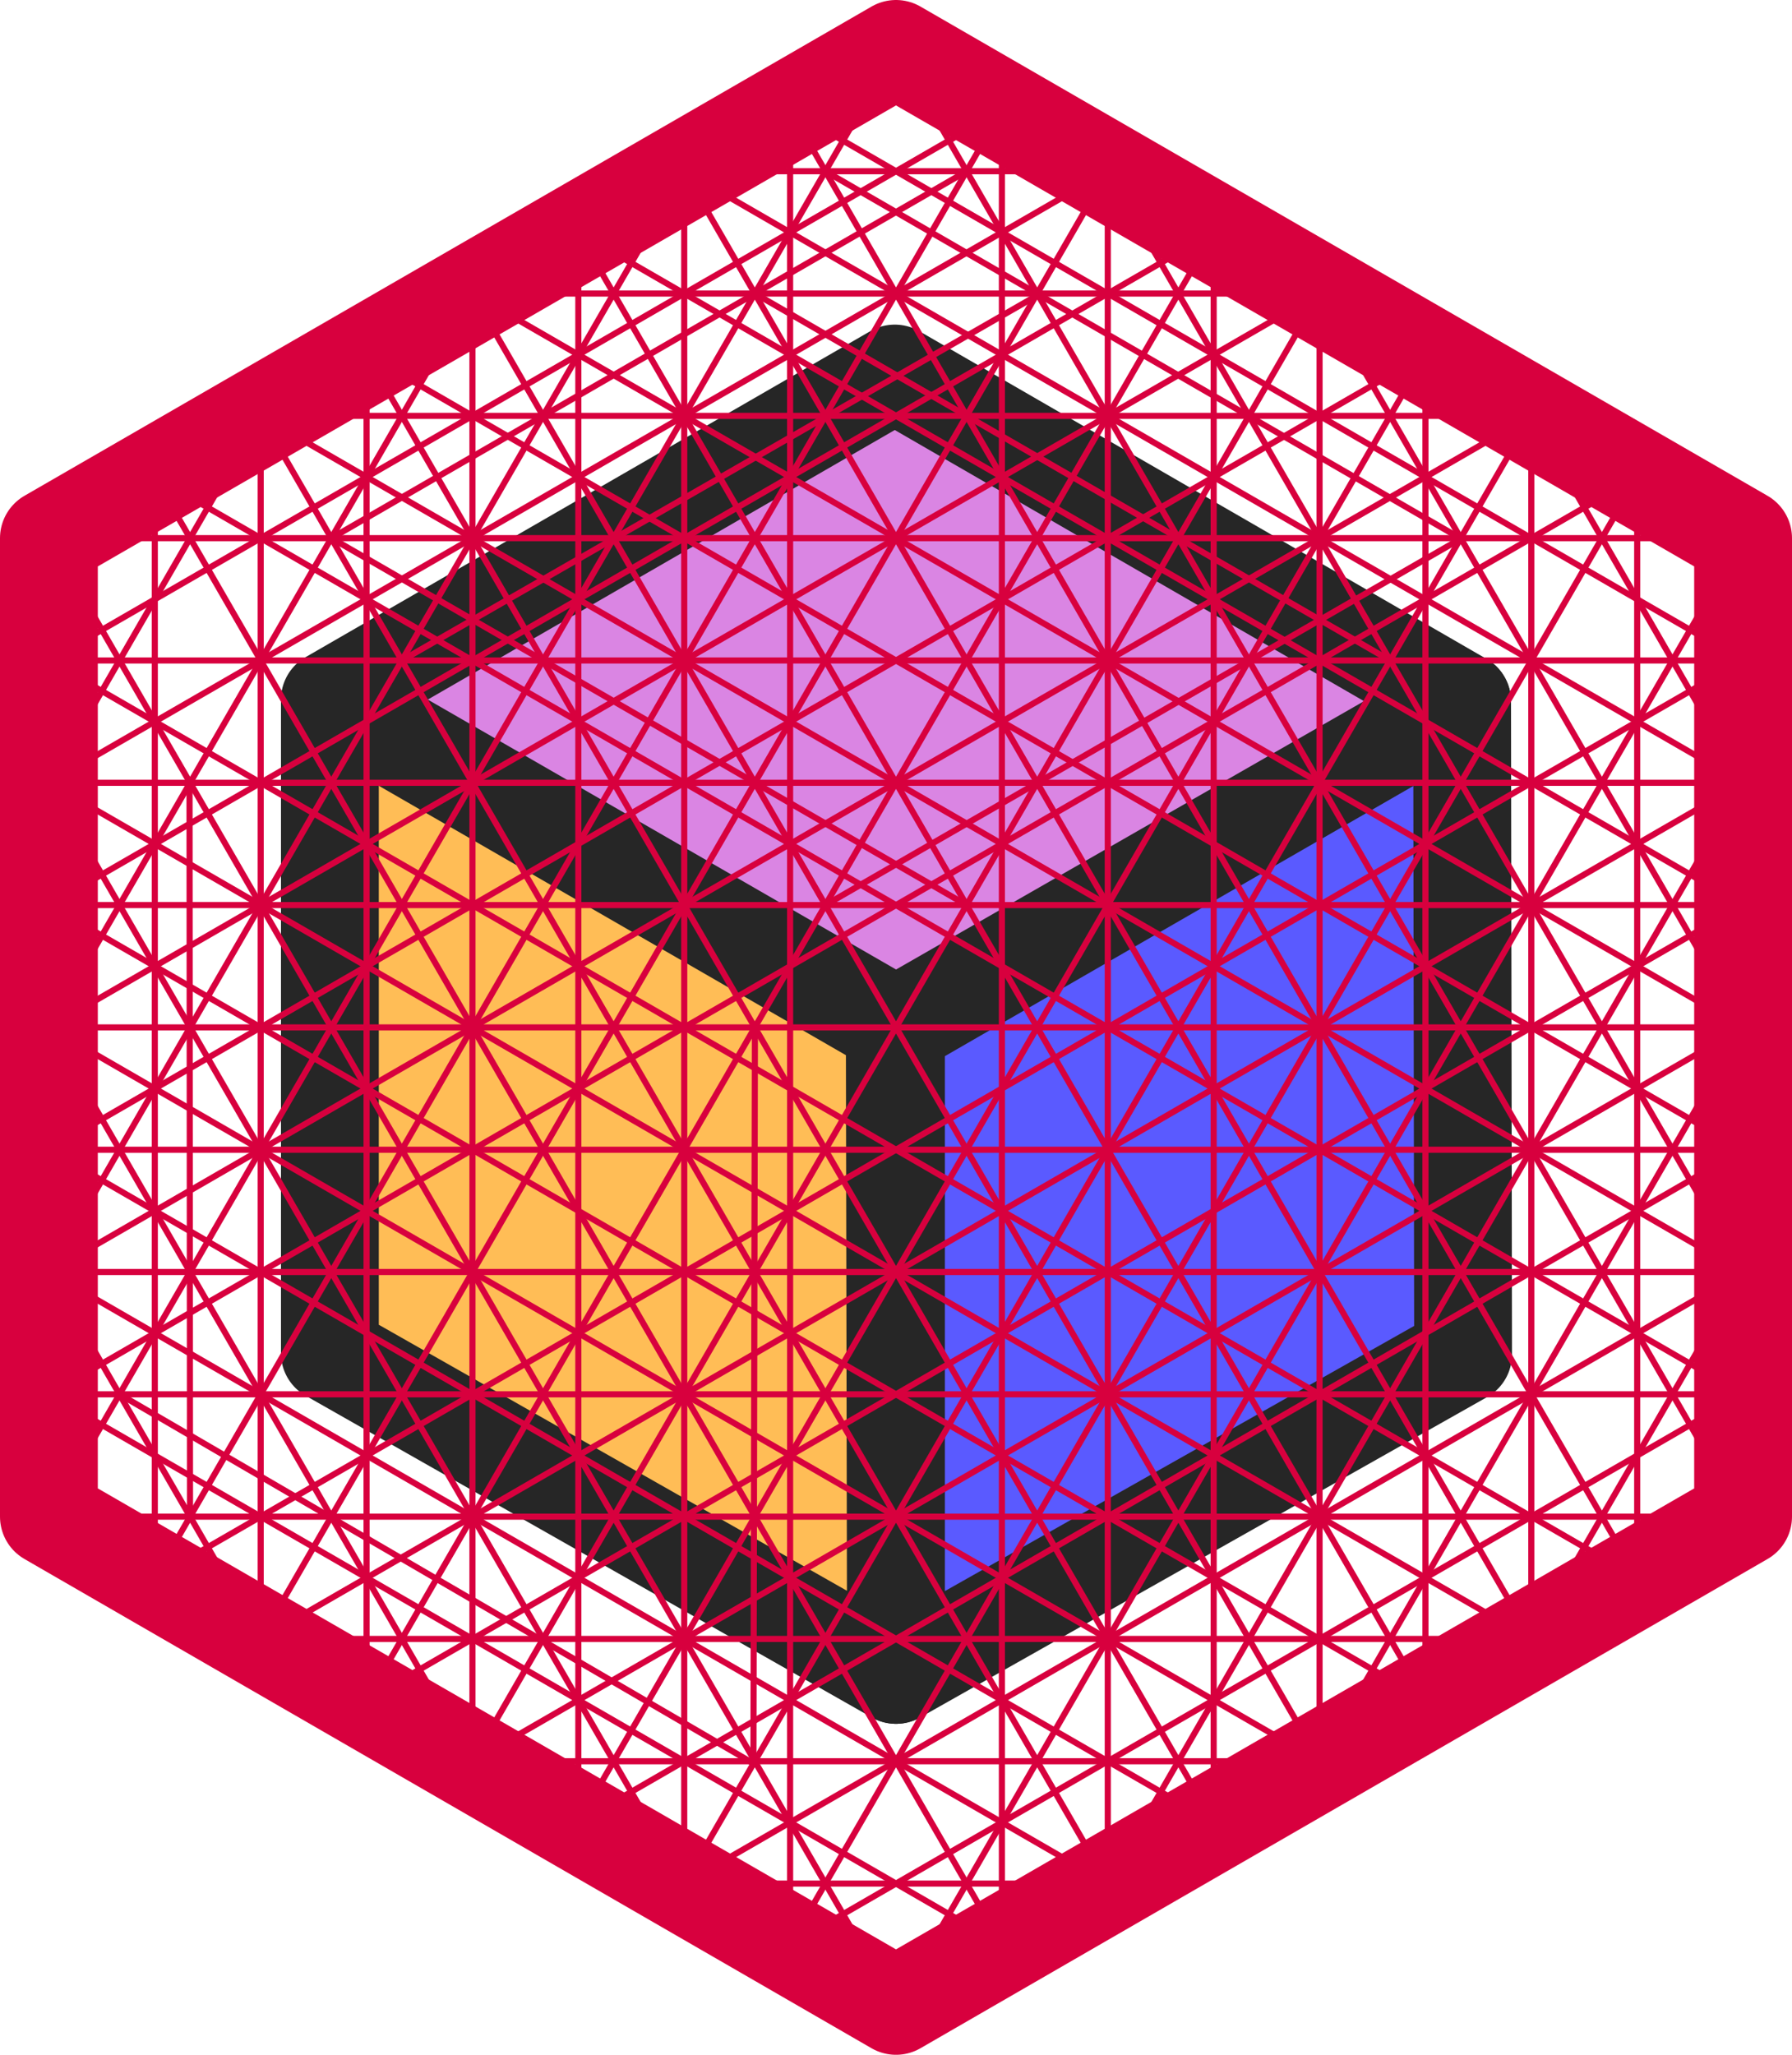 <svg xmlns="http://www.w3.org/2000/svg" viewBox="0 0 73.28 84">
	<defs>
		<style>
			.cls-1{fill:#5a5aff;}.cls-1,.cls-2,.cls-3{stroke:#262626;stroke-linecap:square;}.cls-1,.cls-2,.cls-3,.cls-4,.cls-5{stroke-linejoin:round;}.cls-1,.cls-2,.cls-3,.cls-4{stroke-width:4px;}.cls-2{fill:#ffbd56;}.cls-3{fill:#da85e3;}.cls-4,.cls-5{fill:none;stroke:#d8003e;stroke-linecap:round;}.cls-5{stroke-width:0.25px;}
		</style>
	</defs>
	<g id="C">
		<polygon id="hC_s4" data-name="hC s4" class="cls-1" points="59.79 28.67 36.64 42.02 36.64 68.47 59.83 55.37 59.79 28.67" />
	</g>
	<g id="B">
		<polygon id="hB_s4" data-name="hB s4" class="cls-2" points="13.49 28.66 13.49 55.32 36.64 68.47 36.59 41.98 13.49 28.66" />
	</g>
	<g id="A">
		<polygon id="hA_s4" data-name="hA s4" class="cls-3" points="59.79 28.67 36.59 15.27 13.49 28.6 36.64 41.94 59.79 28.67" />
	</g>
	<g id="delete">
		<polygon class="cls-4" points="36.64 2 2 22 2 62 36.64 82 71.28 62 71.28 22 36.64 2" />
		<line class="cls-5" x1="10.66" y1="17" x2="2" y2="32" />
		<line class="cls-5" x1="2" y1="52" x2="10.66" y2="67" />
		<line class="cls-5" x1="71.28" y1="52" x2="62.62" y2="67" />
		<line class="cls-5" x1="27.98" y1="77" x2="45.3" y2="77" />
		<line class="cls-5" x1="2" y1="22" x2="71.28" y2="22" />
		<line class="cls-5" x1="2" y1="62" x2="71.28" y2="62" />
		<line class="cls-5" x1="36.64" y1="2" x2="2" y2="62" />
		<line class="cls-5" x1="71.28" y1="22" x2="36.64" y2="82" />
		<line class="cls-5" x1="71.28" y1="62" x2="36.64" y2="2" />
		<line class="cls-5" x1="36.64" y1="82" x2="2" y2="22" />
		<line class="cls-5" x1="53.96" y1="12" x2="19.32" y2="72" />
		<line class="cls-5" x1="19.32" y1="12" x2="53.96" y2="72" />
		<line class="cls-5" x1="2" y1="42" x2="71.28" y2="42" />
		<line class="cls-5" x1="19.32" y1="12" x2="53.96" y2="12" />
		<line class="cls-5" x1="71.28" y1="42" x2="53.96" y2="12" />
		<line class="cls-5" x1="53.96" y1="72" x2="71.28" y2="42" />
		<line class="cls-5" x1="19.32" y1="72" x2="53.96" y2="72" />
		<line class="cls-5" x1="2" y1="42" x2="19.32" y2="72" />
		<line class="cls-5" x1="19.32" y1="12" x2="2" y2="42" />
		<line class="cls-5" x1="53.96" y1="12" x2="2" y2="42" />
		<line class="cls-5" x1="53.96" y1="72" x2="53.96" y2="12" />
		<line class="cls-5" x1="2" y1="42" x2="53.96" y2="72" />
		<line class="cls-5" x1="19.32" y1="12" x2="19.32" y2="72" />
		<line class="cls-5" x1="71.28" y1="42" x2="19.32" y2="72" />
		<line class="cls-5" x1="19.32" y1="12" x2="71.28" y2="42" />
		<line class="cls-5" x1="71.28" y1="32" x2="2" y2="32" />
		<line class="cls-5" x1="71.28" y1="52" x2="2" y2="52" />
		<line class="cls-5" x1="62.62" y1="17" x2="27.98" y2="77" />
		<line class="cls-5" x1="45.3" y1="7" x2="10.66" y2="67" />
		<line class="cls-5" x1="27.98" y1="7" x2="27.98" y2="77" />
		<line class="cls-5" x1="10.66" y1="17" x2="10.66" y2="67" />
		<line class="cls-5" x1="62.62" y1="17" x2="10.66" y2="17" />
		<line class="cls-5" x1="62.62" y1="67" x2="62.62" y2="17" />
		<line class="cls-5" x1="10.66" y1="67" x2="62.62" y2="67" />
		<line class="cls-5" x1="10.66" y1="17" x2="71.28" y2="52" />
		<line class="cls-5" x1="2" y1="32" x2="62.62" y2="67" />
		<line class="cls-5" x1="2" y1="52" x2="45.3" y2="77" />
		<line class="cls-5" x1="71.28" y1="52" x2="27.98" y2="77" />
		<line class="cls-5" x1="71.28" y1="32" x2="10.66" y2="67" />
		<line class="cls-5" x1="62.62" y1="17" x2="2" y2="52" />
		<line class="cls-5" x1="45.3" y1="7" x2="45.3" y2="77" />
		<line class="cls-5" x1="27.98" y1="7" x2="45.3" y2="7" />
		<line class="cls-5" x1="62.62" y1="67" x2="27.98" y2="7" />
		<line class="cls-5" x1="10.66" y1="17" x2="45.3" y2="77" />
		<line class="cls-5" x1="71.28" y1="32" x2="62.62" y2="17" />
		<line class="cls-5" x1="27.98" y1="7" x2="71.28" y2="32" />
		<line class="cls-5" x1="45.3" y1="7" x2="2" y2="32" />
		<line class="cls-5" x1="40.97" y1="4.5" x2="2" y2="27" />
		<line class="cls-5" x1="32.31" y1="4.5" x2="71.28" y2="27" />
		<line class="cls-5" x1="32.31" y1="79.5" x2="32.31" y2="4.5" />
		<line class="cls-5" x1="40.97" y1="4.5" x2="40.97" y2="79.5" />
		<line class="cls-5" x1="71.28" y1="27" x2="2" y2="27" />
		<line class="cls-5" x1="71.28" y1="37" x2="2" y2="37" />
		<line class="cls-5" x1="2" y1="47" x2="71.28" y2="47" />
		<line class="cls-5" x1="71.28" y1="57" x2="2" y2="57" />
		<line class="cls-5" x1="27.98" y1="77" x2="2" y2="32" />
		<line class="cls-5" x1="49.63" y1="74.5" x2="14.99" y2="14.5" />
		<line class="cls-5" x1="40.97" y1="4.5" x2="6.33" y2="64.5" />
		<line class="cls-5" x1="45.3" y1="7" x2="71.28" y2="52" />
		<line class="cls-5" x1="23.65" y1="74.5" x2="71.28" y2="47" />
		<line class="cls-5" x1="6.33" y1="64.5" x2="71.28" y2="27" />
		<line class="cls-5" x1="71.28" y1="37" x2="14.99" y2="69.5" />
		<line class="cls-5" x1="14.99" y1="14.5" x2="14.99" y2="69.5" />
		<line class="cls-5" x1="2" y1="57" x2="66.95" y2="19.5" />
		<line class="cls-5" x1="66.95" y1="64.5" x2="66.95" y2="19.5" />
		<line class="cls-5" x1="58.29" y1="69.5" x2="58.29" y2="14.5" />
		<line class="cls-5" x1="49.63" y1="74.5" x2="49.63" y2="9.5" />
		<line class="cls-5" x1="2" y1="52" x2="27.98" y2="7" />
		<line class="cls-5" x1="71.28" y1="57" x2="6.33" y2="19.5" />
		<line class="cls-5" x1="23.65" y1="74.5" x2="58.29" y2="14.5" />
		<line class="cls-5" x1="2" y1="47" x2="58.29" y2="14.5" />
		<line class="cls-5" x1="49.63" y1="9.5" x2="2" y2="37" />
		<polyline class="cls-5" points="66.95 19.5 49.63 49.5 32.31 79.5" />
		<line class="cls-5" x1="66.95" y1="64.5" x2="2" y2="27" />
		<line class="cls-5" x1="2" y1="37" x2="58.29" y2="69.5" />
		<line class="cls-5" x1="71.28" y1="47" x2="14.99" y2="14.5" />
		<line class="cls-5" x1="14.99" y1="69.5" x2="49.63" y2="9.5" />
		<line class="cls-5" x1="49.63" y1="74.5" x2="2" y2="47" />
		<line class="cls-5" x1="71.28" y1="57" x2="32.31" y2="79.5" />
		<line class="cls-5" x1="6.33" y1="19.5" x2="6.33" y2="64.5" />
		<line class="cls-5" x1="40.97" y1="79.5" x2="6.33" y2="19.5" />
		<line class="cls-5" x1="71.28" y1="37" x2="23.65" y2="9.5" />
		<line class="cls-5" x1="58.29" y1="69.5" x2="23.65" y2="9.5" />
		<line class="cls-5" x1="23.65" y1="74.5" x2="23.65" y2="9.5" />
		<line class="cls-5" x1="66.95" y1="64.5" x2="32.31" y2="4.5" />
		<line class="cls-5" x1="40.97" y1="79.5" x2="2" y2="57" />
		<line class="cls-5" x1="71.28" y1="32" x2="45.3" y2="77" />
		<line class="cls-5" x1="59.74" y1="22.02" x2="33.75" y2="7" />
		<line class="cls-5" x1="13.55" y1="22" x2="39.53" y2="7" />
		<line class="cls-5" x1="59.74" y1="22.02" x2="33.75" y2="37" />
		<line class="cls-5" x1="39.53" y1="37" x2="13.55" y2="22" />
		<line class="cls-5" x1="42.48" y1="12.04" x2="16.43" y2="27" />
		<line class="cls-5" x1="56.85" y1="27" x2="30.87" y2="12" />
		<line class="cls-5" x1="30.81" y1="72.09" x2="30.87" y2="42" />
		<line class="cls-5" x1="7.75" y1="32.03" x2="7.77" y2="62" />
		<line class="cls-5" x1="30.81" y1="72.09" x2="4.89" y2="57" />
	</g>
</svg>
